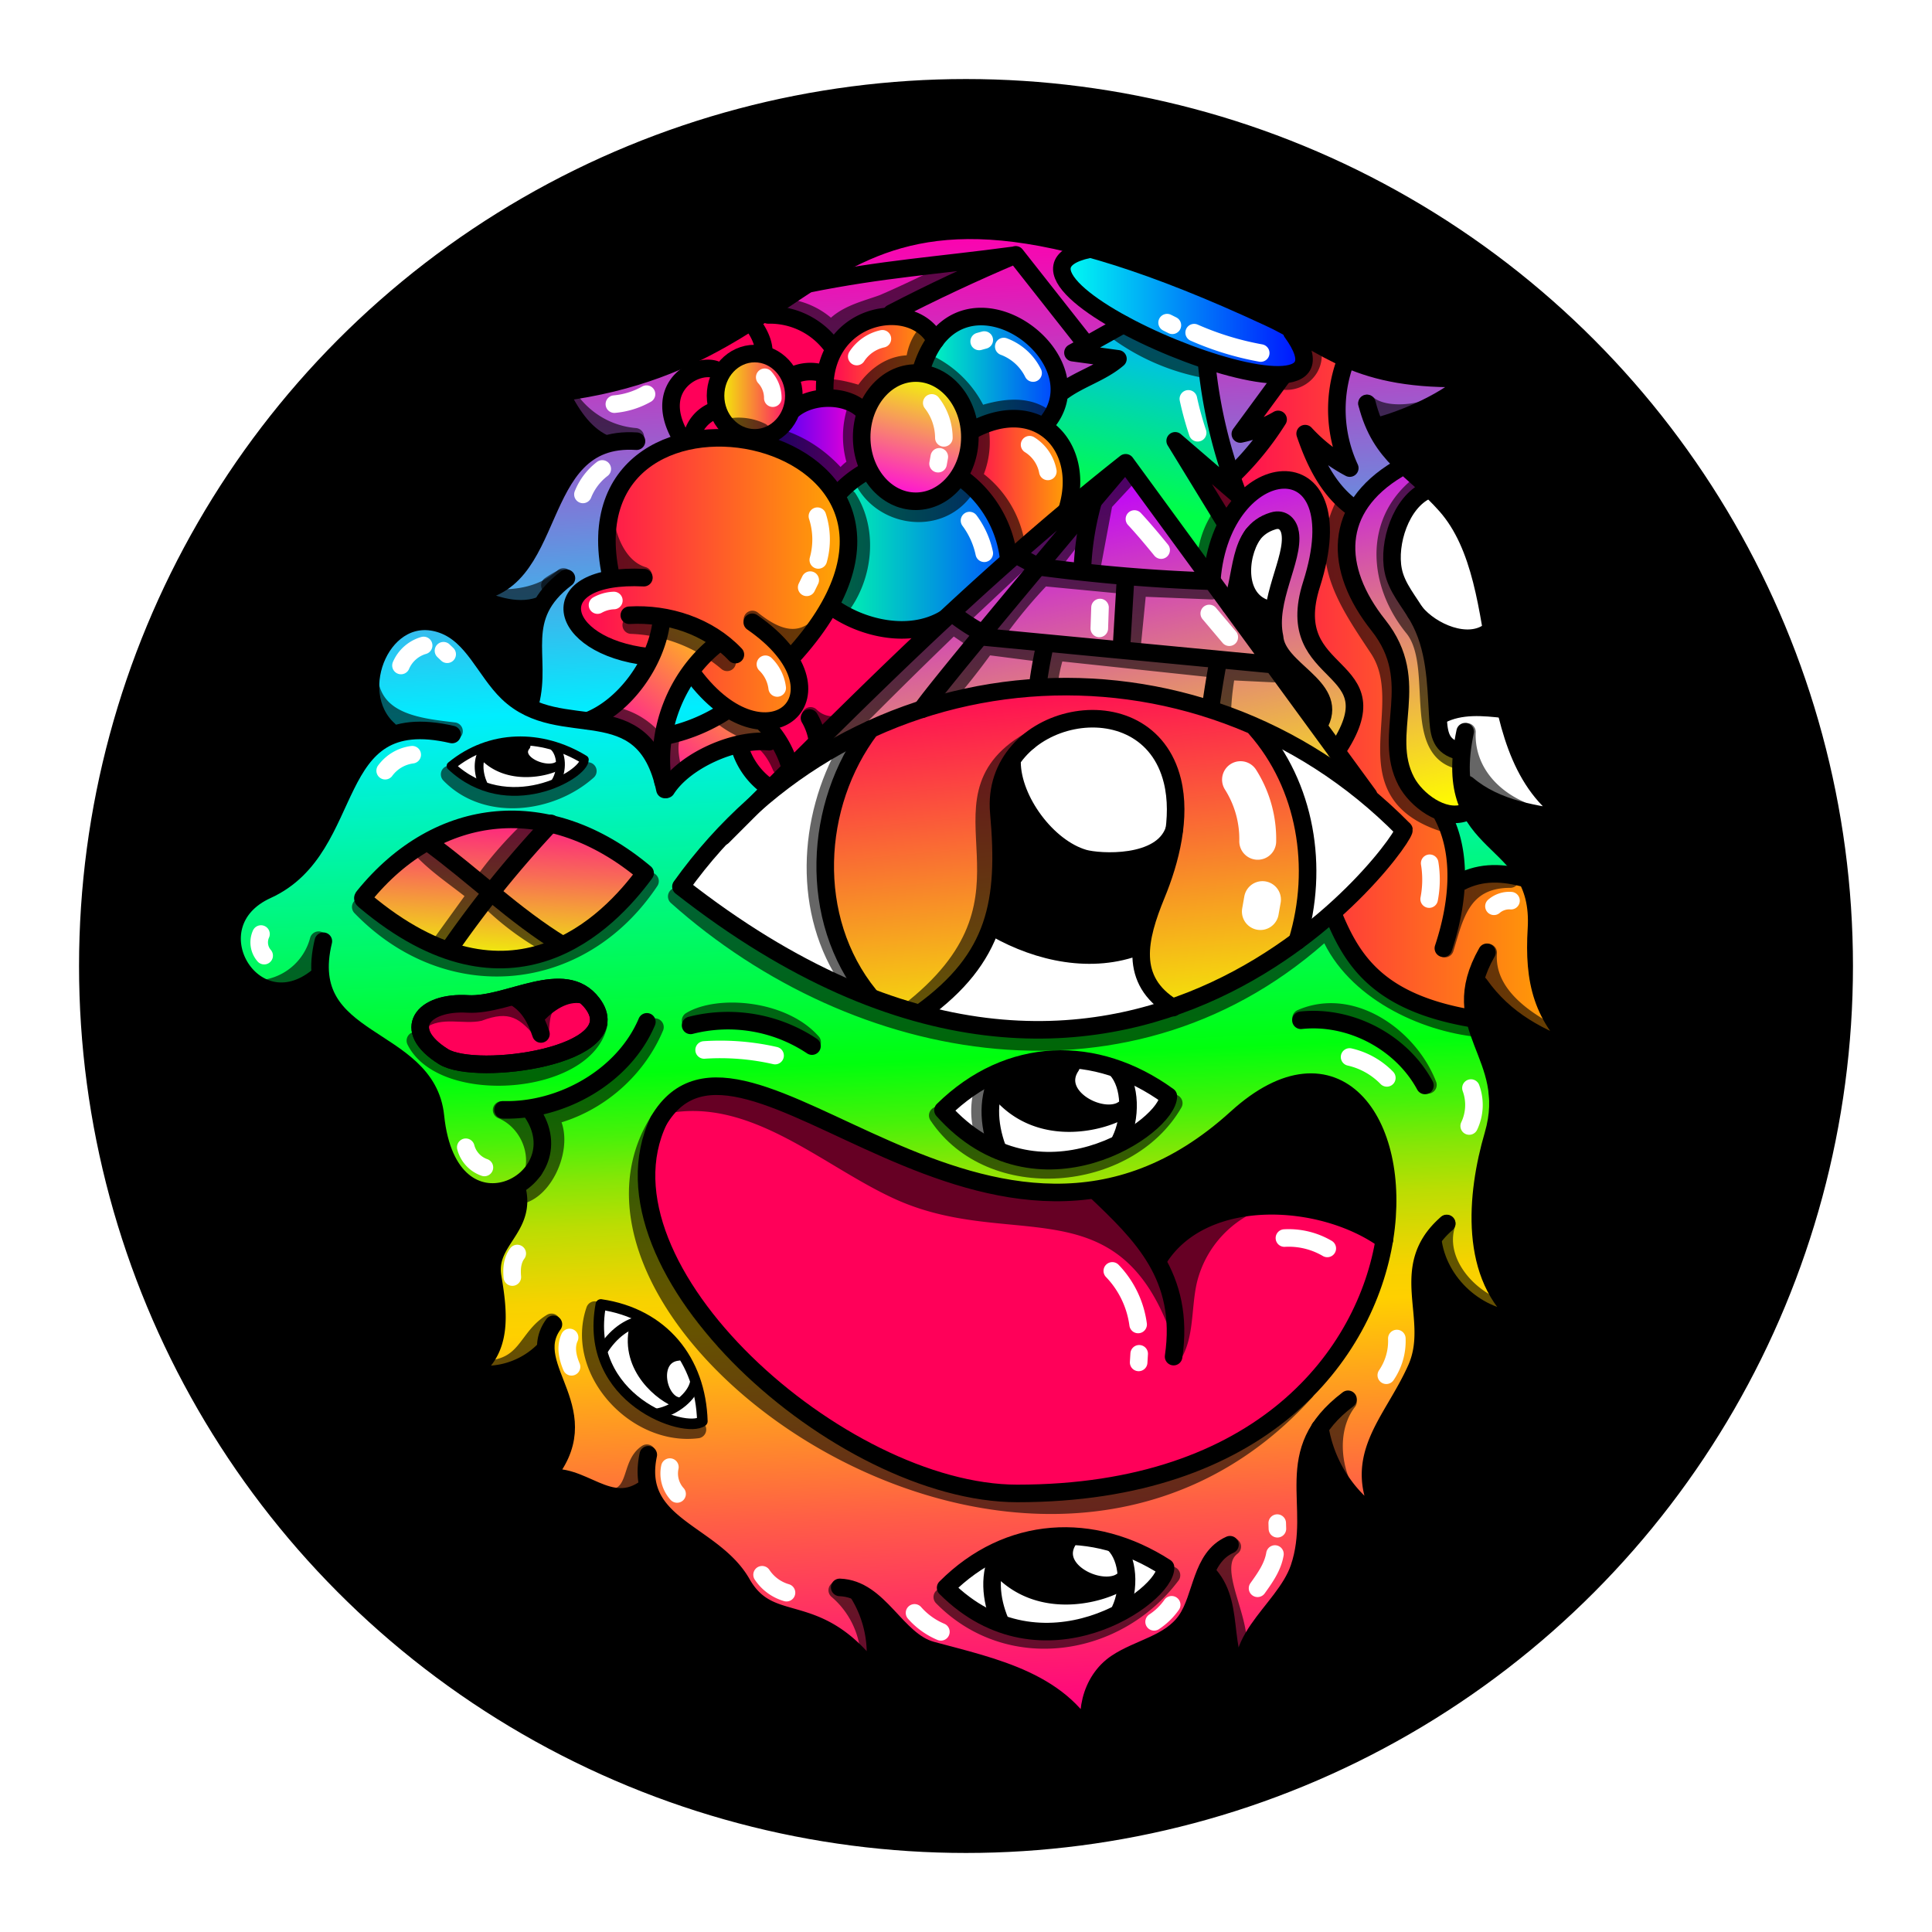 <svg version="1.1" id="Layer_1" xmlns="http://www.w3.org/2000/svg" x="0" y="0" viewBox="0 0 1100 1100" style="enable-background:new 0 0 1100 1100" xml:space="preserve" xmlns:xlink="http://www.w3.org/1999/xlink"><defs><linearGradient id="b" x1="494.78" y1="131.31" x2="532.36" y2="991.17" gradientUnits="userSpaceOnUse"><stop offset="0" stop-color="#ff00ae"/><stop offset=".03" stop-color="#ed10b4"/><stop offset=".09" stop-color="#c03bc2"/><stop offset=".18" stop-color="#7680da"/><stop offset=".29" stop-color="#12ddf9"/><stop offset=".31" stop-color="#0ef"/><stop offset=".55" stop-color="#00ff0d"/><stop offset=".59" stop-color="#46f209"/><stop offset=".62" stop-color="#87e606"/><stop offset=".65" stop-color="#bbdd03"/><stop offset=".68" stop-color="#e0d602"/><stop offset=".7" stop-color="#f7d200"/><stop offset=".72" stop-color="#ffd000"/><stop offset=".77" stop-color="#ffa31c"/><stop offset=".85" stop-color="#ff5e46"/><stop offset=".92" stop-color="#ff2b66"/><stop offset=".97" stop-color="#ff0c79"/><stop offset="1" stop-color="#ff0080"/></linearGradient><linearGradient id="b-2" x1="616.95" y1="276.2" x2="663.15" y2="492.7" gradientUnits="userSpaceOnUse"><stop offset="0" stop-color="#bf00ff"/><stop offset="1" stop-color="#fffb00"/></linearGradient><linearGradient id="b-3" x1="597.48" y1="380.13" x2="617.78" y2="603.05" gradientUnits="userSpaceOnUse"><stop offset="0" stop-color="#ff0059"/><stop offset=".48" stop-color="#f9782f"/><stop offset="1" stop-color="#f2ff00"/></linearGradient><linearGradient id="b-4" x1="529.39" y1="213.2" x2="509.47" y2="285.37" gradientUnits="userSpaceOnUse"><stop offset="0" stop-color="#f2ff00"/><stop offset="1" stop-color="#ff00e5"/></linearGradient><linearGradient id="b-5" x1="323.31" y1="329.42" x2="483.64" y2="329.42" gradientUnits="userSpaceOnUse"><stop offset="0" stop-color="#ff0059"/><stop offset="1" stop-color="#fa0"/></linearGradient><linearGradient id="b-6" x1="426.08" y1="364.48" x2="362.29" y2="439.52" gradientUnits="userSpaceOnUse"><stop offset="0" stop-color="#fd0"/><stop offset="1" stop-color="#f0a"/></linearGradient><linearGradient id="b-7" x1="472.74" y1="315.05" x2="573.36" y2="315.05" gradientUnits="userSpaceOnUse"><stop offset="0" stop-color="#0fa"/><stop offset="1" stop-color="#05f"/></linearGradient><linearGradient id="b-8" x1="548.03" y1="277.95" x2="609.7" y2="277.95" gradientUnits="userSpaceOnUse"><stop offset="0" stop-color="#ff0059"/><stop offset="1" stop-color="#ffa600"/></linearGradient><linearGradient id="b-9" x1="527.17" y1="213.24" x2="601.03" y2="213.24" gradientUnits="userSpaceOnUse"><stop offset="0" stop-color="#0fb"/><stop offset="1" stop-color="#04f"/></linearGradient><linearGradient id="b-10" x1="470.44" y1="207.02" x2="532.14" y2="207.02" xlink:href="#b-8"/><linearGradient id="b-11" x1="433.88" y1="252.57" x2="492.92" y2="252.57" gradientUnits="userSpaceOnUse"><stop offset="0" stop-color="#2f00ff"/><stop offset="1" stop-color="#ff00d0"/></linearGradient><linearGradient id="b-12" x1="605.07" y1="177.82" x2="743.89" y2="177.82" gradientUnits="userSpaceOnUse"><stop offset="0" stop-color="#00fff2"/><stop offset="1" stop-color="#000dff"/></linearGradient><linearGradient id="b-13" x1="645.24" y1="285.86" x2="667.02" y2="190.16" gradientUnits="userSpaceOnUse"><stop offset="0" stop-color="#00ff48"/><stop offset="1" stop-color="#00b7ff"/></linearGradient><linearGradient id="b-14" x1="686.16" y1="394.94" x2="893.66" y2="394.94" xlink:href="#b-8"/><linearGradient id="b-15" x1="407.5" y1="225.29" x2="452" y2="225.29" gradientUnits="userSpaceOnUse"><stop offset="0" stop-color="#f2ff00"/><stop offset="1" stop-color="#ff0073"/></linearGradient><linearGradient id="b-16" x1="284.61" y1="551.05" x2="289.51" y2="452.94" gradientUnits="userSpaceOnUse"><stop offset="0" stop-color="#ef0"/><stop offset=".08" stop-color="#efea0d"/><stop offset=".54" stop-color="#f86d55"/><stop offset=".86" stop-color="#fd1f83"/><stop offset="1" stop-color="#ff0095"/></linearGradient><style>.a-3{fill:#ff0059}.a-4{fill:#660024}.a-23,.a-5{fill:#fff}.a-18,.a-30{fill:none}.a-18,.a-19,.a-23,.a-30{stroke:#000;stroke-linecap:round;stroke-linejoin:round;stroke-width:10px}.a-30{opacity:.6}</style></defs><defs><clipPath id="clip"><circle cx="550" cy="550" r="500"/></clipPath></defs><g style="clip-path:url(#clip)"><path style="stroke:none;fill:none;clip-path:url(#clip)" d="M0 0h3000v3000H0z"/><filter id="opal"><feTurbulence baseFrequency=".01" seed="103"><animate attributeName="baseFrequency" values="0.02;0.01;0.02" dur="50s" repeatCount="indefinite"/></feTurbulence></filter><rect width="100%" height="100%" filter="url(#opal)"/></g><g/><g id="Layer_96" data-name="Layer 96"><path d="M731.5 187.7c25.4 20.8 69.2 32.3 103.3 28.3-15 14.5-32.8 24.5-53.6 26.2-.1.5.9-3.5 2 .4C890.5 350 836.7 419.4 888.5 464.5c-21.8 6.4-41.1-10.5-57.4-22.7 5.1 27 32.3 43.7 40.3 69.6 5.5 27.2 3.2 58.6 22.4 81.5-21.8-4.2-45-12.6-55.3-34.4 24.6 110.5-8.3 150 22.8 190.5-21.4-2.9-38.5-20.7-46.9-39.6-5.7 10.1-2.6 22.1-2.5 33.1 3.6 53.1-54.2 71.4-26.9 121-18.8-11.1-27.9-29-36.9-47.7-4.5 2.8 4.1 82.2-41.5 127.8-10.6-8.4-1-37.4-19.8-46.3-14.1 54.5-60.7 32.4-69.7 84.4-56-43.8-92.6-33.4-126.4-72.6 7.1 8.4 7.3 24.7 6.6 36.8-14.5-11.4-30.1-21.5-47.3-27.6-6.5-2.3-13.4-4.1-19.1-8.2-11.2-10.8-18.9-25.8-34-32.2s-19.3-17-29.7-28.2c-18.5 7.7-33.5-7.7-51.3-9 9.6-22.6 3.1-46.3-4.6-68.3-10 6.5-22.9 11.6-36.1 12.2-1.8.4-2.3.9-2.7 1.4 19.4-20.5 5.4-41.9 8.4-65.8 2.7-14.4 17.6-27.7 11.9-43-48.8.3-32.8-29.2-51-59.2-6.5-10.7-49.6-23.7-59.4-63.6-7.2 12.8-55 15.8-48.5-26.1 5.1-32.7 17.9 7.3 56.5-72.6a123.5 123.5 0 0 1 27.6-36.9c-25-29.9 14.9-93.1 49.5-50.9 44.7 54.7 32 31.6 35.8-17.5a61.8 61.8 0 0 1-29.8-9.3c37.5-15.3 29.7-72.7 68-85.8-7.6-9.9-17-18.1-21.6-30.2 176.4-48.6 175.1-163 411.6-37.4Z" style="fill:url(#b)"/><path d="M848.4 357.8c3.1 36.2 10 81 41.1 103.8a98.7 98.7 0 0 1-55.6-15.9 38.1 38.1 0 0 0 4.7 17.5c-28.3-.6-14.6 2.3-41.9 3.3-614.5 22.2-392.4-206.4-71.9-201.9 29.7.4 22.8 41.1 74.6 3.1 30.8 17.9 46.1 56.3 49 90.1Z" style="fill:url(#b-2)"/><path class="a-3" d="M623.9 676s35.7 41.3 35 42c24.7-46.5 92.8-39 129.5-11.5-108.6 301.4-495.2 56-406.8-74.6 20.9-47.7 152.4 63 242.3 44.1Z"/><path class="a-4" d="M622.1 677.6a207.3 207.3 0 0 1 36.1 39.9 80.7 80.7 0 0 1 63.4-30.3 60.1 60.1 0 0 0-40.1 42.9c-3.5 15-1.3 32-9.9 44.9-28.7-104.7-92.3-61.1-161.3-92-41.5-18.6-82.4-58.5-130.6-49 34.8-57.2 153.3 65.5 242.4 43.6Z"/><path class="a-5" d="M390.9 504.7c123.7 113.2 316.9 111 405.8-32C690 357 477.5 365.6 390.9 504.7Z"/><path d="M660.6 714.7c-10-14-22.2-26.4-36.1-37.8 40.9 2.8 65.5-39 99.1-54 50.1-22.2 73.1 40.4 63.1 80.9-40.9-21.4-93.3-31.9-126.1 10.9Z"/><path d="M496.6 415.3C392.6 613.4 625.8 623.2 743 531.6 769.1 365 613 376.4 496.6 415.3Z" style="fill:url(#b-3)"/><path class="a-5" d="M667.9 573.7c-47-30 15.4-85.9-.4-129.1-14.4-58.5-104-38.9-98.8 18.2 4.6 51-1.6 82.6-42 112.5 45.4 16.9 95.8 17 141.2-1.6Z"/><path d="M575.2 443.8c-13.3 26.7-.8 56.8-7.4 85.7 24.4 11.2 54.3 19 80.5 10.2 0 0 17.1-57.2 15-59-33.5 25.9-73.8-2.9-88.1-36.9Z"/><path d="M507.6 215.3c-33.2 19.1-11 89.7 30.1 62.8 41.2-70.8-30.3-66.3-30.1-62.8Z" style="fill:url(#b-4)"/><path class="a-3" d="M409.9 215.6c-8.8 26.9 26.6 54.1 40.7 21.4 3.9-47.1-36.2-35.2-40.7-21.4Z"/><path d="M390.7 251.6c-37.9 2.6-49.4 45.8-45.6 77.7-49.4 14.7-3 39.5 23.2 43.3 6.4 1 8.1-16.9 9.4-21.8a98.1 98.1 0 0 1 33.9 14.1 30.5 30.5 0 0 0-15.4 22.4c22.1 26.9 71 38 54.9-12.7 96.3-119.6-50.8-133.4-60.4-123Z" style="fill:url(#b-5)"/><path d="M377.5 350.4c-3 24.6-19.3 46-38.8 60.5l35.1 15.1s4.8 21.6 5.2 23.2c14.2-18.2 37.6-27 60.6-29.4-1.5-10.7-27.5-14.8-27.2-13.2-8.8 9-22.6 10.7-34.5 9.4 5.7-19.7 15.4-40.4 33.4-51.3-.6.1-33.8-14.3-33.8-14.3Z" style="fill:url(#b-6)"/><path class="a-3" d="M474 345.4a156.4 156.4 0 0 1-25 28.9c6.6 15 6.9 32.3-11.9 36.3a15.2 15.2 0 0 1 5.2 11.2l-19.2 2.2 15 26.1s96.1-94.4 96.4-94.9c-20 4.8-41.9 1.2-60.5-9.8Z"/><path d="m573.4 318.3-46.2 40.8a65.9 65.9 0 0 1-54.5-16.5c9.9-18.5 11.6-40.7 4.2-59.6 4.7-7.5 10-11 18.9-12.8 9.9 17.5 37.2 18.6 47.6 1.3 20.1 7.8 24.3 26.6 30 46.8Z" style="fill:url(#b-7)"/><path d="M554.7 243a62.3 62.3 0 0 1-6.7 27.8c10.6 14.5 21.2 29.6 25.5 47 0 0 35.1-29.6 35.2-30.3 6.8-32.1-21.6-61.3-54-44.5Z" style="fill:url(#b-8)"/><path d="M527.2 210.9c9.7-56.2 93.8-16 69.4 30.1-14.3-6.9-30-1.4-44.6 2-2.9-14.3-10.2-26.4-24.8-32.1Z" style="fill:url(#b-9)"/><path d="M470.6 224.6a28.6 28.6 0 0 1 20.2 6.8c5.3-11.1 17.9-19.7 30.1-18.6a76.4 76.4 0 0 1 11.2-22.9c-27-18.4-64.7-.2-61.5 34.7Z" style="fill:url(#b-10)"/><path d="M433.9 249.3c51.8 17.3 27.1 45 59 17.2-4.6-10.2-4.8-22.3-2.1-33.6-12.4-5.6-27.9-9.3-40.4-2.1-3.1 8.4-7.5 14.1-16.5 18.5Z" style="fill:url(#b-11)"/><path class="a-3" d="M453.6 215.4a63.7 63.7 0 0 1 1.9 13l13.3-1.1 1-16.6ZM430.1 183c4 5.9 5.4 13.2 7.9 19.8l13.2 8.7 16.7-.8s7.7-14.5 6.2-14.6c-12.1-11.3-26.6-19.1-44-13.1Zm-3.2 2c-12.5 7.4-25.7 14-38.2 21.6l22.1 5.7 23.1-14.4Zm-19.8 50.2c-5.8 2-10.4 8.3-12.2 14l18.8-.8Z"/><path class="a-3" d="M407.9 211.2c-22.1-4.6-30 23.3-19.8 39.3a68.9 68.9 0 0 1 19.5-17.1c-1.4-6.3 1.2-20.8.3-22.2Z"/><path d="M612.3 163.6c27.3 26.7 77.8 45.9 116 48.5 22.5-.3 18.6-22.1 1.4-28.6-17.8-10.8-157.6-70.5-117.4-19.9Z" style="fill:url(#b-12)"/><path d="M640.1 186.7a132.3 132.3 0 0 0-29.4 15.8l22.3 2.2-28.3 18.8s-8.5 21.2-6.9 22.3a55.6 55.6 0 0 1 13.8 43.6l27.9-24.5s51.7 60.5 52.1 59.2c-2.4-9.1 3.6-19.3 7.3-27.4L672.4 256l31.5 23.1s-16.5-73.8-16.4-73.1c-17-4.3-32.2-9.1-47.4-19.3Z" style="fill:url(#b-13)"/><path d="M832.8 501.8c73.9-26.3 16.4 49.5 60.9 91.2-18.5.7-44.5-19.4-52-36-.6-1.1-6 23.5-6 23.5-31.6-6-68.4-25.5-74.1-60.3 15-13.8 27-30.9 38.9-47.7-14.4-12.8-34.2-25.3-37.2-44.9 13.3-25 15.1-31.1-8.5-49.7-21.8-19.9-5.3-47.3-1.4-70 1.8-41-36.1-38.4-55.9-11.6-.9-.3-11.3-25.3-11.3-25.3l16.9.2 22.9-28.6-18.2 4c14-15.4 25-32.4 38.1-49.7 7.1 3.3 14.7 3.4 20.7 9.2a76.5 76.5 0 0 0 .6 57.2c-5.9-5.4-16-5.2-20.7-11.7 6.3 13.9 11.5 25.1 25.4 34-16 35.1 2.4 54.2 20.4 81.7 7.4 15.7 5.4 33.9 4.4 51.2-2.4 44.3 29.5 20 36.1 83.3Z" style="fill:url(#b-14)"/><path class="a-5" d="M708.8 340.9c11.6 25.3 37.5-22.9 21.8-43.9-13.4-11.7-30.1 31.9-21.8 43.9Zm145.6 57.6c4.8 9.7 11.5 50.7 37.3 66a99.5 99.5 0 0 1-56.7-18.6c-1.5-.7-4.3-22.3-4.3-22.3-3.5 4.6-10.9-6.6-11.1-10.5 8.1-73.9-63.5-84.6-5.8-133.6 42 25.6 27.5 78.5 40.6 119Z"/></g><g id="Layer_95" data-name="Layer 95"><path class="a-18" d="M221.5 415.7c-24.5-21.8-3.1-72.2 30.5-60.1 17.5 6.3 24.2 26.4 37.1 38.8 30.3 29.2 77.3-2.3 89.5 55.1"/><path class="a-18" d="M257.4 418.2c-73.3-17-52.4 64.3-105.3 88.5-43.4 19.7-7.9 79.4 28.8 49.4"/><path class="a-18" d="M184.1 535.9c-14.5 59.8 58.9 52.2 63.8 99.6 7.7 75 82.1 37.6 55-2.2"/><path class="a-18" d="M286.4 631.9c33.2.9 68.7-18.9 81.9-50.1m-74.1 94.6c6.1 23.1-17.2 29.8-13.7 50.6s6 42.8-13.2 54.7a46.7 46.7 0 0 0 42.6-13.1"/><path class="a-18" d="M315.1 754c-18.1 24.8 28.2 49.8-5.2 88 21.1-5.3 37 21.5 58.6 4.6"/><path class="a-18" d="M369.1 828.3c-8.6 40.6 36.7 44.1 53.3 73.2s42.2 7.3 75.1 51.3a65 65 0 0 0-8.6-45.3"/><path class="a-18" d="M478.1 903.8c22.8.8 31.9 30.2 52.3 35.8 35.5 9.6 76 17.6 92.6 54.4-6.6-16.3-2.3-37.1 12.6-47.1 12.8-8.6 30.4-11 39.7-24.3s8.3-35.7 25-43.1"/><path class="a-18" d="M767.5 796.7c-39.9 30.2-15.6 60-27.8 96-8.6 25.4-45.1 43.7-26.3 73.6-21.6-22.8-8.4-50.3-24.9-69.5"/><path class="a-18" d="M823.7 696.6c-29.3 25.5-4.7 53.9-17.2 82.4-14 31.7-39.6 51.3-17.6 88a76.7 76.7 0 0 1-37.4-53.9"/><path class="a-18" d="M846.6 542.2c-24.9 43.8 16.9 58.2 3.6 103.9-10 34.2-14.2 81.1 16.6 105.8-25.3-.6-48-21-51.1-46.2"/><path class="a-18" d="M834.2 416.6c-14.7 69.9 43.9 56.4 40.6 112.2-1.8 29.9 3.1 50.7 26 70.9-24.2-8.4-44-18.8-58.4-39.2"/><path class="a-18" d="M778.3 229.7c7.8 30.6 25.9 36.5 45 58.1 40.5 45.9 14.3 144.3 72.9 178.9-21.5-2.7-44.2-6-60.7-20M362.4 251.2c-61.8-4.1-42.5 86.4-97.5 86.3 13.4 6.1 28.5 12.2 42.3 7.4"/><path class="a-18" d="M322.5 329.2c-29.6 22.4-13.6 44.6-20.6 71.1m41.9-147.9c-12-5.7-19-17.6-24.9-28.9 169.7-21.7 136.7-167 403.8-42.6 32.9 15.3 48.9 36.7 114.5 34.4-12.2 12.5-36.7 23.2-53.6 27.6m15.6 229.4C680.5 351.8 486 367.2 387.7 504.8c256.2 201 417.5-32.9 411.5-32.5Z"/><path class="a-18" d="M715 414.8c28.5 32.4 36.3 79.2 23.6 121m-213.7 40.3c42.2-30.7 48.4-62.3 43.8-113.3-5.2-57.1 84.4-76.7 98.8-18.2 5.1 20.7-1 45.2-9.2 65-10 24.5-16 48.5 9.6 64.1"/><path class="a-18" d="M668.5 472.6c-7.1 20.9-42.8 18.5-51.3 16.1-21-6.1-40.8-33.1-41-54.6m-9.2 94.6c24.4 13.8 54.8 20.4 81.6 9.9m55.4 98c-139.8 127-281-80.1-329 1.5-40.1 84.1 103.4 212.2 204.2 212.2 278.5 0 237.6-316.3 124.8-213.7Z"/><path class="a-18" d="M623.6 677.8c26.3 25 51.3 48.9 44.6 94.6"/><path class="a-18" d="M660.3 715.8c25.7-39.2 92.4-35.4 127.9-9.9m-47.5-125c28-3 57.2 12.3 70.6 37.1m-418.1-34.2a86.1 86.1 0 0 1 69.1 11.8m62.6-191.8c7.8-11.7 81.8-100.1 116-140.3l138.3 189.3M640.9 263.5c-85.6 67.6-155.6 139-229.4 212.8m147.8-113.7 165.5 15.8"/><path class="a-18" d="M592.9 322.9c31.9 4.2 64 6.9 96.1 8m-129.5 29.6a108.9 108.9 0 0 1-16.7-10.9m-130.7 56a99.3 99.3 0 0 1-31.2 13h-.7c-.3-.2-.3-.6 0-.6m57.7 4.3c-19.3-1.9-47.9 10.5-58.5 27.1m56.2-37a55.2 55.2 0 0 1 15.2 28.5"/><path class="a-18" d="M438.8 449a42.2 42.2 0 0 1-17.7-23.7m44.1-4.8a35.1 35.1 0 0 0-4.3-11.7M553.5 245c37.4-20.2 64.8 9 54.3 44.4m-75.2-95.6c-13-25.4-66.2-15.8-62.9 31.3"/><path class="a-18" d="M524.9 209.3c21.4-65.5 104.3-5.1 70.1 32.6m-188.9-7.8a20.4 20.4 0 0 0-12.3 15.4m14.4-38.7c-10.4-5-37 8.2-21.3 36.9m42.2-62.4c3.3 4.7 6 10.2 5.8 16m33.8 11.4a23.9 23.9 0 0 0-17.8 1.3m-13.5-34.7a43.7 43.7 0 0 1 37 18.9"/><path class="a-18" d="M605.5 222.5c9.8-7 21.9-10.4 31-18.2l-25.6-3.5 28.7-16.1m47.3 20.9a283.9 283.9 0 0 0 18.2 76.4l-36-31 27.9 45.6"/><path class="a-18" d="M690 329.8c5.8-71.9 83.2-79.9 56.7 3-17.7 55.6 49.2 43.3 14.2 95"/><path class="a-18" d="M700.5 345c7.9-15.6 2.9-41.9 24.3-48.4 5.8-1.8 9.1 2.3 9.8 7 2.3 14.8-13.5 38.2-8.9 59.2 1.5 18.9 36 27.7 26 48.6-.1-10.3-12.4-16.4-18.2-23.9"/><path class="a-18" d="M713.3 304.4c-8.5 12.8-9.7 37.5 8.5 42.4-3.6 6.6-1.4 14.4.8 21.1-1.7-10.6-10.6-18.4-17.9-26m91.2-74.8C759 289.2 759 323.5 784.8 356s1.4 61.3 15.9 88.9c5.5 10.5 20.8 22.2 33.3 17.8"/><path class="a-18" d="M812.4 279.2c-14.9 6.9-22.2 30.2-19.2 45.4 1.9 10 9.2 17.9 14.2 26.7 9.9 17.4 10.1 37.4 11.2 55.5.6 9.9 1 17.2 10.4 20.3.6.2 1.4-.7.8-.7"/><path class="a-19" d="M805.8 348.6c9.3 11.4 29.9 20.1 42.1 11 0 0 8 43.3 9 44.3-12.2-1.4-25.4-2.7-36.6 3.2"/><path class="a-18" d="m589.8 322-9.4-5.1m14.6 50.2c-1.7 7.6-3.1 15.2-4.1 22.9m102.6-13.2c-1.6 8.6-3 17.2-4.2 25.9M638.5 369l2.3-38.9m-24.5-7a166.5 166.5 0 0 1 6.5-39m-246.3 70.3c-2.9 22.6-20.4 47.6-41.8 56m72.8-43.1c-22.7 18.3-34.5 48.9-30 77.7"/><path class="a-18" d="M418.7 372.7c-15.2-16.1-38.3-23.7-60.4-22.4"/><path class="a-18" d="M428.3 354.3c59.2 40.9 8.2 86.4-33.8 29.6m-27.9-55c-58.8-2.9-50.5 39 2.3 45"/><path class="a-18" d="M347.8 327.8c-28.3-132.8 222.3-83.6 102.8 46.6"/><ellipse class="a-18" cx="521.4" cy="248.9" rx="30.8" ry="36.5"/><ellipse cx="429.7" cy="225.3" rx="22.3" ry="24" style="fill:url(#b-15);stroke-width:10px;stroke-linecap:round;stroke-linejoin:round;stroke:#000"/><path class="a-18" d="M491 233.4c-9.7-9.1-28.7-8.7-39-.5m40.2 36.1a60.3 60.3 0 0 0-15.4 12.6m70.9-9.3a65.9 65.9 0 0 1 26.5 44.9m-100.3 28.4c16.2 11.8 43.5 18.8 63.8 6.8"/><path d="M207.1 510.4c42.6-52.6 105.9-59 160.2-13.3-20.7 28.2-76.2 86.1-159.7 15.7-1-.9-1.4-1.3-.5-2.4Z" style="fill:url(#b-16);stroke-width:10px;stroke-linecap:round;stroke-linejoin:round;stroke:#000"/><path class="a-18" d="M244.2 479.9c25.7 18.8 48.6 41.4 75.8 58"/><path class="a-18" d="M313.6 468.8a618.8 618.8 0 0 0-57.8 71.5"/><path d="M337.3 571.3c-16-21.2-47.9 1.6-70.9.3-25.8-1.6-38.6 14.6-13.9 30 18.7 11.7 107.3-.6 84.8-30.3Z" style="stroke-width:10px;stroke-linecap:round;stroke-linejoin:round;stroke:#000;fill:#ff0059"/><path class="a-4" d="M242 585.5c9.2-7 21.8-2 32.2-4.3 16-6.1 21.8-1.7 31.9 10.7-.5-6.4 1.5-6.8 6.1-1.5 1.1-6.6-.4-14.9 6.8-18.7-7.3.7-13.2 8-19.5 0-12.6-6.3-63.2 3.4-57.5 13.8Z"/><path class="a-18" d="M337.3 571.3c-16-21.2-47.9 1.6-70.9.3-25.8-1.6-38.6 14.6-13.9 30 18.7 11.7 107.3-.6 84.8-30.3Z"/><path class="a-18" d="M293.3 567.9c7.9 4.7 11.9 12.4 14.7 20.8m-3.2-9.7c6.7-7.5 16.6-14.6 27.1-12.6-20.3-5.9-20.9 6.9-33.7 1.5"/><path class="a-23" d="M663.6 892.4c-41.3-26.6-89.6-24.1-125.2 11.6 54.9 54.8 125.9 4.7 125.2-11.6Z"/><path class="a-18" d="M569.3 883.8c-6.6 12.2-5.3 26.5.1 39.4m65-44c8.2 8.1 9.1 25.5 3.3 37.7"/><path class="a-19" d="M569.4 892.8c23.2 25.1 59.1 14.5 70 7-11.4 9-41.2-4.9-31.7-22a81.8 81.8 0 0 0-38.3 15Z"/><path d="M399.9 809.2c-1-34.8-22.2-61.3-57.8-66.5-10.2 54.5 48.4 73.8 57.8 66.5Z" style="stroke-width:6px;stroke-linecap:round;stroke-linejoin:round;stroke:#000;fill:#fff"/><path d="M366.7 751.8c-10 1.4-18 8.2-23.4 16.7m52.6 18.5c-1.6 8.1-11.5 15.9-21.1 17.8" style="stroke-width:6px;stroke-linecap:round;stroke-linejoin:round;stroke:#000;fill:none"/><path d="M361.3 755.7c-5.4 23.8 15.5 39.8 24.4 42.8-10-2.7-13.9-25.5.6-26.8-5.7-7.9-13.8-14.1-25-16Z" style="stroke-width:6px;stroke-linecap:round;stroke-linejoin:round;stroke:#000"/><path class="a-23" d="M665.2 624.1c-41.2-29.9-90.8-28.8-128.3 8 54.1 60.5 128.4 9.4 128.3-8Z"/><path class="a-18" d="M569.2 611.6c-7.3 12.9-6.5 28.2-1.4 42.1m68-44.7c8.1 9 8.4 27.5 2 40.4"/><path class="a-19" d="M568.9 621.3c22.8 27.6 59.9 17.5 71.3 9.9-11.9 9.1-42-6.7-30.4-24.1a30.1 30.1 0 0 0-7.8 1.2 165.4 165.4 0 0 0-33.9 12.2c.4-.1.8-.2.8.8Z"/><path d="M332.7 432.5c-24.5-15-53.8-14.6-75.9 3.6 32.2 30.3 76 5.1 75.9-3.6Z" style="stroke-width:5px;stroke-linecap:round;stroke-linejoin:round;stroke:#000;fill:#fff"/><path d="M275.9 426c-4.3 6.4-3.8 14-.7 20.9m40.1-22c4.7 4.5 5 13.7 1.2 20.1" style="stroke-width:5px;stroke-linecap:round;stroke-linejoin:round;stroke:#000;fill:none"/><path d="M275.7 430.8c13.6 13.8 35.5 8.9 42.2 5.1-7 4.6-24.8-3.4-18.4-11.2-3.1-1-6.4-.3-9.6.5a60.3 60.3 0 0 0-14.2 5.6Z" style="stroke-width:5px;stroke-linecap:round;stroke-linejoin:round;stroke:#000"/><path class="a-18" d="M495.6 415.2c-32.4 42.9-36 107.9-.7 151.4m240.6-377.5c50.5 69.5-192.6-30.3-115.8-47.1"/><path class="a-18" d="m730.2 214.4-24 32.7a72.1 72.1 0 0 0 21.5-8.3 169.5 169.5 0 0 1-27.2 33.1m65.3-65.5a79.3 79.3 0 0 0 2.7 60.1 94.9 94.9 0 0 1-25.4-19.6c5.2 15.3 12.5 30.6 25.1 40.6m-8.8 233.9c10.8 26.1 25.9 49.4 78 58.4m-16-115.4c12 22.9 8.3 51.7.4 75.5"/><path class="a-18" d="M829.3 503.4c12-7 24-7.1 37.5-3.7M507.6 178.3c23.1-12 46.7-23 70.7-33.2l39.3 49.9m-40.7-49.6c-43.9 5.9-73.9 7.6-117.1 16.3"/><path class="a-30" d="M482.5 425.9c-23.1 40.3-25.9 93.8 1.2 132.8m102-136.6c-58.7 34.5 14.9 86.6-65.2 151.5"/><path class="a-30" d="M385.3 510.4c102.5 91.5 260.3 120.5 370.5 18.3 12.3 32.9 50.7 52.4 83.6 56.5m-305.5 49.9c30.3 45.6 107.9 38.8 134.4-7"/><path class="a-30" d="M560.2 646.3a43.3 43.3 0 0 1 .2-28m180.4-38.6c29.1-12.7 61.7 10.8 72.2 38m-350.6-24.3c-16.9-19.1-53.7-21.7-69.2-12.3m-18.2 57c-73.9 117 214 324.8 368.3 154.3M536.5 909.3c37.8 38.5 99.2 29.3 130.5-12.4M205.4 516.4c49.6 51.3 125 44.8 164.7-14.7M304.8 469a216.9 216.9 0 0 0-27.7 30.6"/><path class="a-30" d="M240.7 484.2c9.2 9.6 20.5 16.7 30.6 25.1l-19 26.3m28.3-21.1a156.9 156.9 0 0 0 28.6 21.4m-53.2-95c20.7 21.5 57.5 17 78.7-1.9m4 306.9c-11.8 34.2 23 72.4 58.4 68m-37.7-458a89.7 89.7 0 0 1 54.6 21.2m-2.6 30.9c13.6 10.9 24.6 8.2 33.3 28.5m-61.2 3.5c-1.5-6.3-3-12.8-1.7-19.1M604 298.2l-54.7 51.3m-75.9 75q34.1-34.8 69.1-68.5l10.9 7.4m-15 33.6c8.1-9.4 15.8-19.2 23-29.2l29.5 3.8m6.5 16.7a84.7 84.7 0 0 1 3.9-17.1l87.3 9.3m7.4 22.4a160.2 160.2 0 0 1 2.5-20.7l26.6 1.3m-157.3-23.8a282.7 282.7 0 0 1 25.8-31l44.9 4.3m6.1 34.1 3.2-32.5 42.1 1.7m-89.3-16.8c4.4-5.8 8.9-11.6 13.5-17.3m7.7 19.9 6.7-35.8 14.1-15.2m122 17.8c-14.5 30.5 3.4 55 20.2 80.5 21.5 32.7-17.3 80.3 35.7 98.7m-13.1-191.4c-26.1 21.1-22.8 56.2-2.8 80.7 16.5 20.3-.5 66.5 23.9 74.9M690.9 276.2c15.7 17.2-2 12.9-4.7 44.6m-49.5-131.7a123.6 123.6 0 0 0 49.7 21.2M236.5 592.5c15.7 31.7 97 25.7 104.4-9.5M558 244.8a45.5 45.5 0 0 1-4 26.8 57.9 57.9 0 0 1 24.6 38.7M478.4 346c13.4-17.2 16.5-43.6 4.5-62.3m8.6-10.4c11 21.7 42.9 26.2 57.5 5.9m-106-30.1c13.8 4.1 26.2 12.7 35.9 24.8a22.4 22.4 0 0 1 8.9-8.9 49.4 49.4 0 0 1-.3-32.2m-14.1-11.9c5.7.5 11.4 2.1 17.4 4 6.5-10.5 16.7-18.8 29.8-17.5.5-6.8 2.7-13.4 7.6-18.3l-.3.5m1.2 17.6a58.7 58.7 0 0 1 28 29.3c11.5-3.8 25.2-6.6 36.1.2M417 243a29.4 29.4 0 0 1 16.5 2.8m-67.3 81.9c-11.1-3.3-17.4-14.4-20.3-24.9m82.5 49.9c9.6 7.7 21.8 14.6 33.7 7.2m-.6 47.7a17.9 17.9 0 0 0 13.1 5.2m73.3-261.1c-15.1 6.9-30 14.5-45.2 21-10.4 3.8-22.2 6.2-29.4 15.2a42.2 42.2 0 0 0-25.9-12.8m299.5 22.8c3.3 10.9-6.1 20.6-17 18.9m48.4 12.9c7.3 6.6 21.2 6.3 30.3 4.1m26.6 182.9c-.8 20.3 12.2 36.3 30.4 44.4m-18.3 81.3c-1.7 23.6 20.8 38.7 39.7 48m-64.3-50.3c5.4-17.2 9-39.6 37.2-39.6m-36.2 196.2c-6.7 20.7 11.1 41.8 30 48.3m-86.2 53c-9.4 12.1-9.8 29.8-4.7 43.8m-61.2 38.8c-15.9 12.1 7.9 42.8 2.6 62.1m-227.5-37.3a52.4 52.4 0 0 1 18.4 39.9M368.3 827.4c-9.1 6-5.5 20.5-16.6 24.9M314 752.9c-14.3 8.5-13.8 25.5-37 26.8m8.6-147.7c13.1 5.4 21.1 20.3 18.4 34.3"/><path class="a-30" d="M372.9 584.8c-10.6 25.3-33.8 44.9-60.5 51 9.6 12.4.2 38.5-13.8 44M181.4 535.3a37.5 37.5 0 0 1-28.9 27.2m106-146.2c-17.9-2.2-42.1-4.3-47.5-25.2m138.4 16.3a41.5 41.5 0 0 1 23.7 14.3m-52.3-93.2c-11.3 10.1-26 12.9-40.8 11.8"/><path class="a-30" d="M313.1 333.3a58.8 58.8 0 0 1 6.5-3.9c0 .3-.1.5-6.5 3.9Zm48.6-84.6a50.8 50.8 0 0 1-36.4-20.1"/><path d="M633.3 723.6a54.4 54.4 0 0 1 14.7 30.5m.6 16.7-.3 4.9m83-70.8a43.4 43.4 0 0 1 24.4 5.9m-29.8 174c-1.2 7.3-5.6 13.5-9.9 19.5m11.3-33.9-.1-3.2m-60.1 46.5a36.9 36.9 0 0 1-10 9.7m-136.4-5.1a41.2 41.2 0 0 0 15 10.8m-101.8-32.5a25 25 0 0 0 13.9 10.2m-66.4-71.5a17.4 17.4 0 0 0 4.1 15.3m-61.2-89.1c-2.5 5.4-1.1 11.5 1.1 16.7m-30.9-64.5c-2.9 3.9-3.2 8.8-2.8 13.4m-26.5-73.9a16.6 16.6 0 0 0 10.6 11.5M150.4 544.1a11.5 11.5 0 0 1-1.8-12.3m86.1-102.1a22.7 22.7 0 0 0-15.4 9.1m21.9-71.3a20.1 20.1 0 0 0-12.9 11.4m24.2-8.4 2.1 2M342.9 267a34.3 34.3 0 0 0-11 14.5m133.5 12.4a43.1 43.1 0 0 1 .5 24.9m-4.6 11.5-2 4.1m-23.5 43.8a22.6 22.6 0 0 1 6.7 13.5m-93-49.8a20.7 20.7 0 0 0-9.3 2.6M552 296.4a47.5 47.5 0 0 1 8.4 18.6m-29.9-85.6a32.5 32.5 0 0 1 6.9 19.9m-2.6 10.8-.7 3.9m52.1-10.8a22.8 22.8 0 0 1 10.4 15.2m-25.1-71.1a30.5 30.5 0 0 1 16.7 15.1m-27.8-18.8-2.9.8m-55.1-1.5a23.4 23.4 0 0 0-14.6 10.1m-52.4 11.8a17.4 17.4 0 0 1 4.6 11.9m-71.9-2.3a45.5 45.5 0 0 1-18.3 5.7m330.1-40.7a167.8 167.8 0 0 0 37.9 11.6m-50.3-15.8-3-1.5m12.1 43.4a183.6 183.6 0 0 0 5.3 19.3m-36 49.1c5.3 5.7 10.3 11.7 15.2 17.7m27.4 36.1 11.4 13.5m-73.6-16.9-.4 11.9M814 491.5a58.2 58.2 0 0 1-.3 20.4m36.9 4.1a13.3 13.3 0 0 1 9.7-3.2m-91.9 89a42.8 42.8 0 0 1 21.2 11.9m47.9 5.8a27.9 27.9 0 0 1-1 21.6m-41.2 121a34.5 34.5 0 0 1-6 20.9m-348-182a140.1 140.1 0 0 0-40.4-3.2" style="stroke:#fff;stroke-width:10px;stroke-linecap:round;stroke-linejoin:round;fill:none"/><path d="M706.3 443.9a63.2 63.2 0 0 1 9.8 35.1m2.7 33.2-1.2 6.8" style="stroke-width:21px;stroke:#fff;stroke-linecap:round;stroke-linejoin:round;fill:none"/></g><circle class="a-18" cx="550" cy="550" r="500" id="Layer_51" data-name="Layer 51"/></svg>